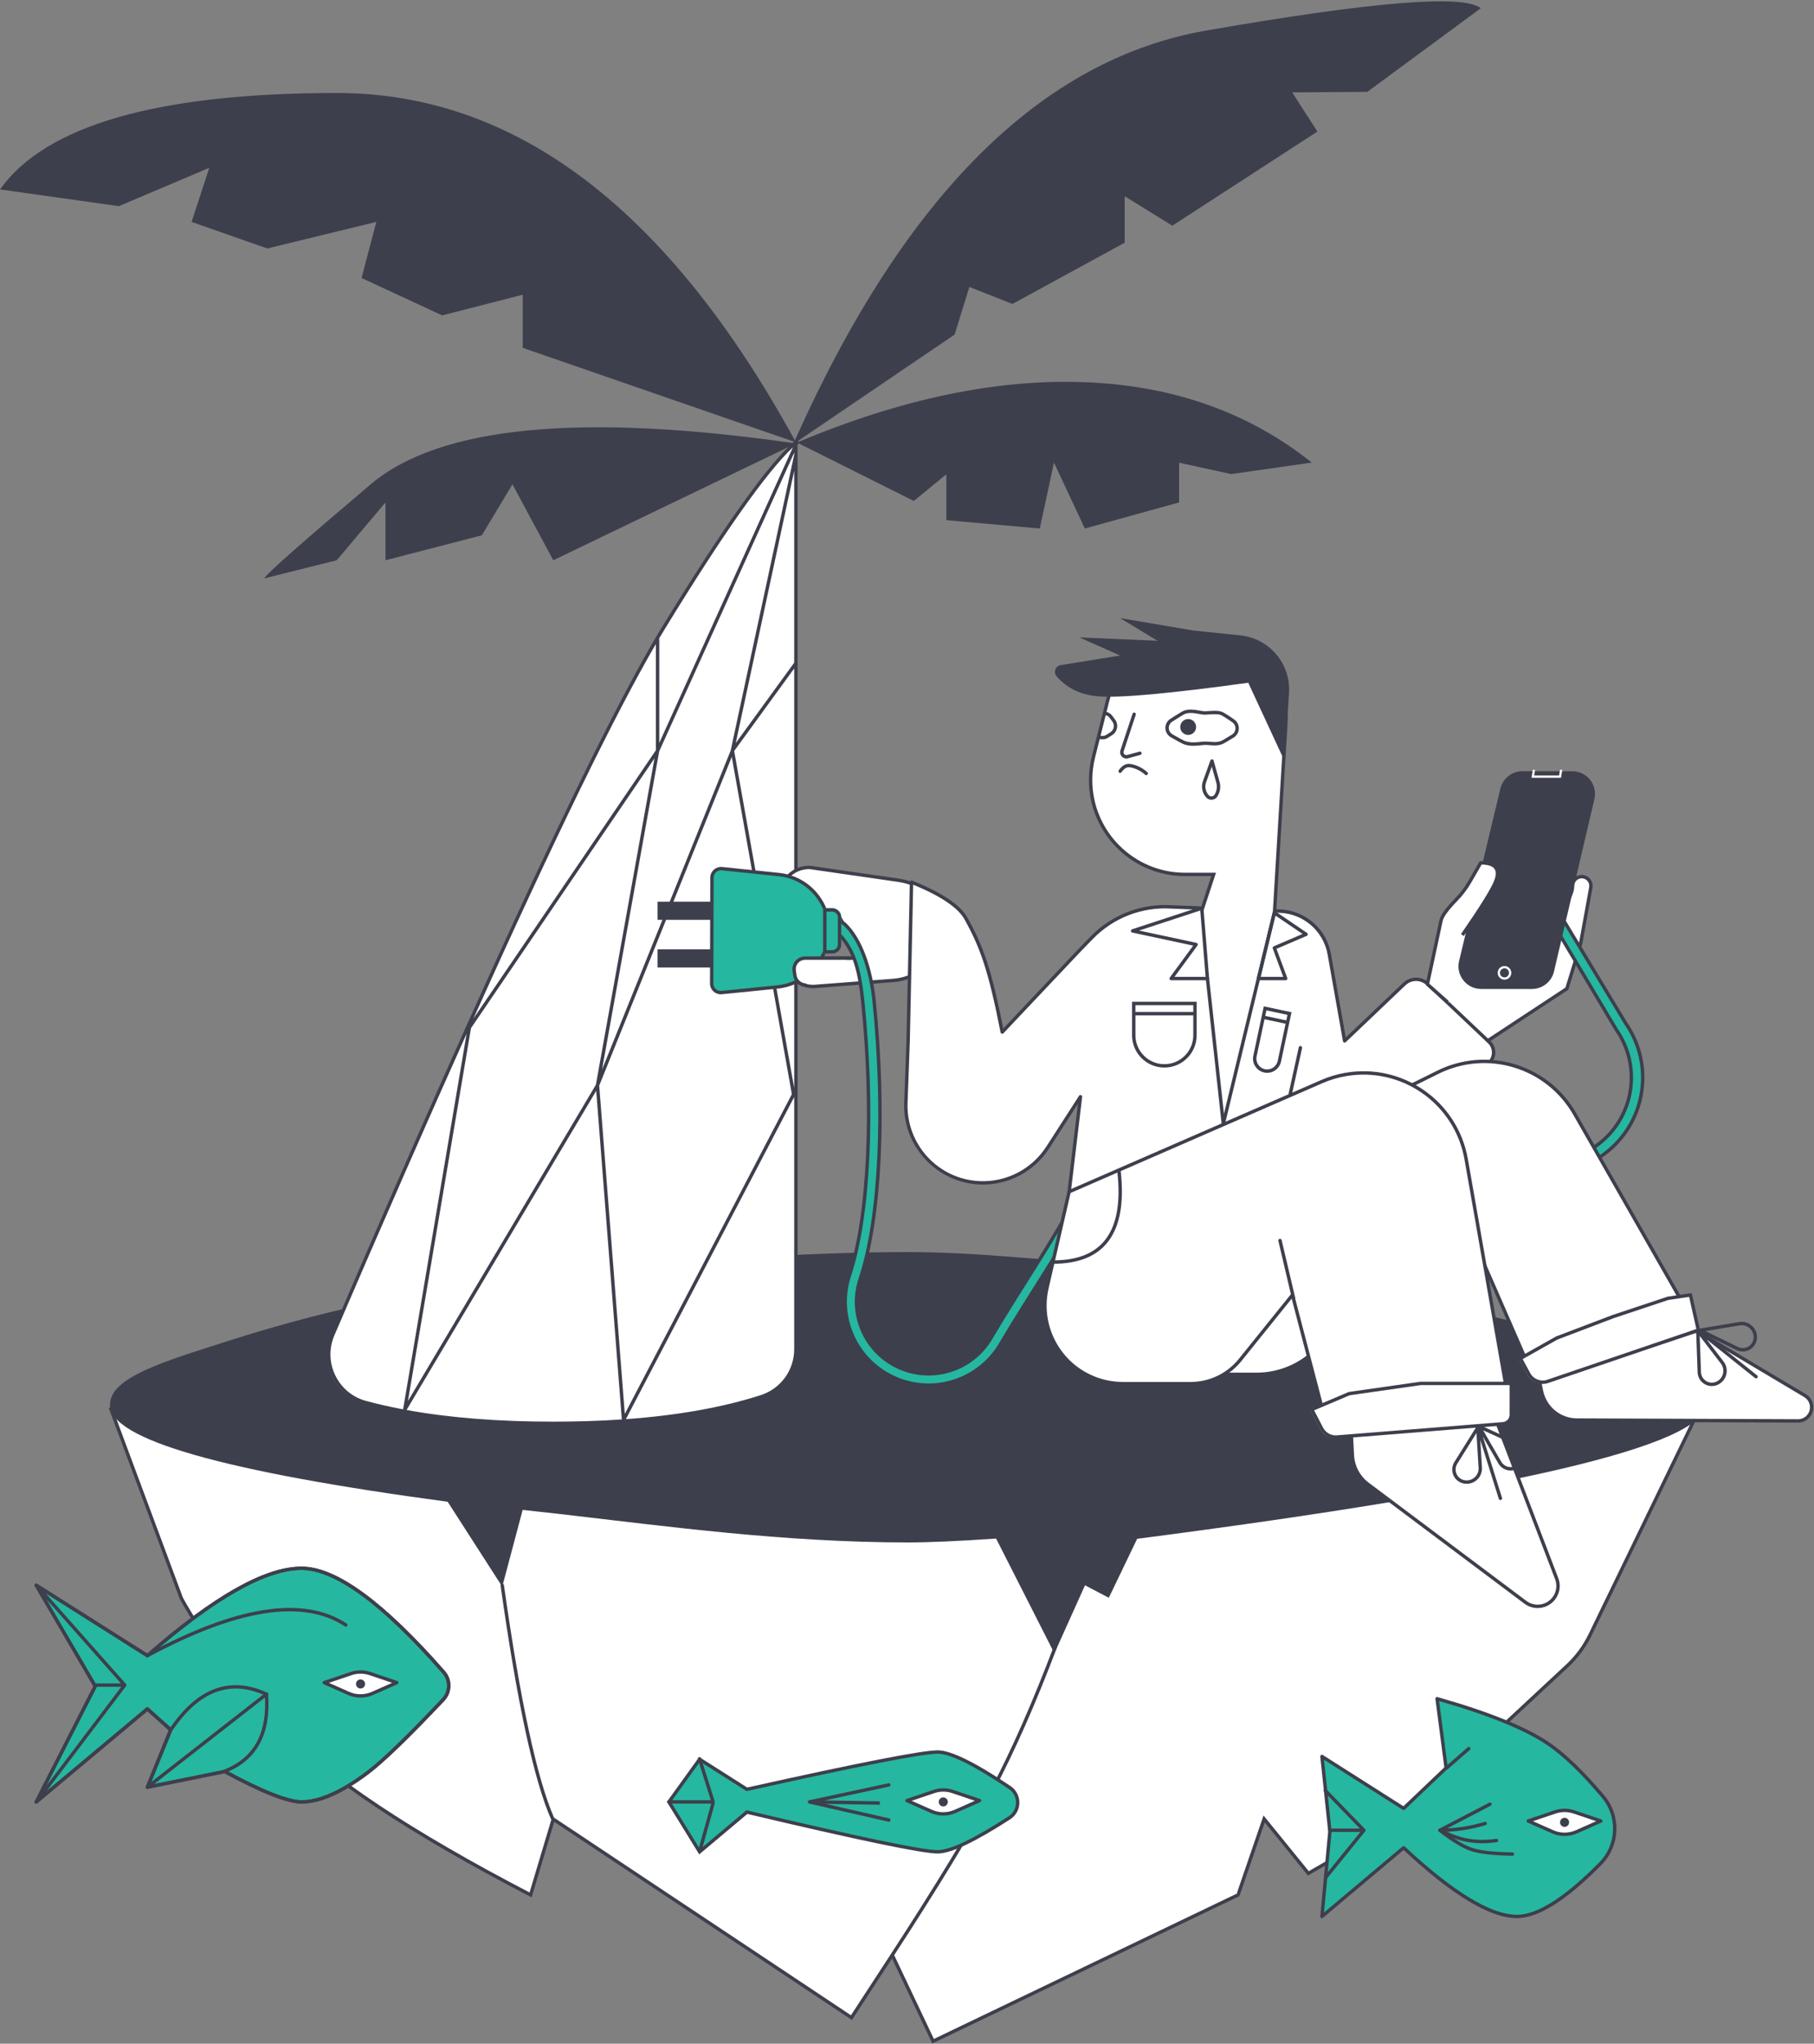 <?xml version="1.0" encoding="UTF-8"?>
<svg width="800px" height="901px" viewBox="0 0 800 901" version="1.1" 
    xmlns="http://www.w3.org/2000/svg" 
    xmlns:xlink="http://www.w3.org/1999/xlink">
    <rect x="0" y="0" width="800" height="901" fill="#808080" stroke="none"/>
    <!-- Generator: Sketch 59.1 (86144) - https://sketch.com -->
    <title>Island</title>
    <desc>Created with Sketch.</desc>
    <g id="Illustrations" stroke="none" stroke-width="1" fill="none" fill-rule="evenodd">
        <g id="Desktop" transform="translate(-133, -61)">
            <g id="Island" transform="translate(133, 61)">
                <path d="M701.256,721.142 L752,616.396 L752,616.396 L49,621.792 L80,705.092 C89.607,722.515 104.441,741.783 124.5,762.896 C144.559,784.01 181.059,808.308 234,835.792 L244,802.396 L375.5,889.896 L393.5,862.292 L411.5,900.292 L546,835.792 L557.5,802.292 L577,826.292 L618.5,802.396 L691.192,734.765 C695.361,730.886 698.774,726.267 701.256,721.142 Z" id="Path" fill="#FFFFFF"></path>
                <path d="M753.201,615.241 L701.931,721.073 C699.408,726.281 695.94,730.976 691.703,734.918 L691.703,734.918 L619.011,802.549 L618.874,802.65 L576.821,826.865 L557.77,803.418 L546.607,835.937 L411.145,900.898 L393.396,863.429 L375.715,890.544 L244.428,803.186 L234.459,836.479 L233.654,836.062 C180.646,808.543 144.086,784.204 123.956,763.017 C103.856,741.86 88.985,722.543 79.343,705.058 L79.343,705.058 L79.297,704.957 L47.924,620.654 L753.201,615.241 Z M750.799,616.759 L50.076,622.138 L80.684,704.382 C90.257,721.73 105.044,740.933 125.044,761.983 C144.932,782.916 181.103,807.036 233.542,834.313 L233.542,834.313 L243.131,802.29 C235.491,785.063 228.041,750.652 220.757,699.001 C220.7,698.591 220.985,698.211 221.395,698.154 C221.805,698.096 222.185,698.381 222.243,698.791 C229.459,749.96 236.836,784.158 244.348,801.331 L375.285,888.456 L392.871,861.487 C412.925,830.678 427.581,806.528 436.837,789.045 C446.09,771.569 455.411,750.43 464.799,725.631 L464.799,725.631 L466.201,726.162 C456.793,751.016 447.447,772.211 438.163,789.747 C428.882,807.277 414.205,831.461 394.129,862.305 L394.357,861.953 L411.855,898.894 L545.393,834.856 L557.23,800.374 L577.179,824.928 L618.052,801.393 L690.681,733.82 C694.782,730.004 698.139,725.46 700.581,720.419 L700.581,720.419 L750.799,616.759 Z M545.676,834.72 L545.393,834.856 L545.291,835.153 L545.676,834.72 Z" id="Combined-Shape" fill="#3D3F4C" fill-rule="nonzero"></path>
                <path d="M400.5,680 C409.702,680 422.632,679.431 439.292,678.294 L465,728.896 L478.5,698.896 L489,704.396 L501.5,678.396 C668.5,656.769 752,637.04 752,619.209 C752,602.979 720.824,594.896 670.5,583.339 C633.937,574.942 587.651,561.531 534,557.286 C519.722,556.156 504.028,558.085 489,557.286 C460.477,555.771 431.654,552 400.5,552 C359.62,552 321.494,554.833 285,557.286 C205.046,562.661 143.467,577.464 101.5,590.891 C71.659,600.438 48.5,607.219 48.5,619.396 C48.5,634.508 98.142,648.732 197.427,662.067 L221.5,699.5 L230.5,665.652 C237.819,666.448 243.353,667.062 247.099,667.492 C293.441,672.82 345.572,680 400.5,680 Z" id="Oval" fill="#3D3F4C"></path>
                <path d="M146.277,588.798 C217.22,424.022 265.794,320.221 292,277.396 C319.333,232.73 338.833,205.396 350.5,195.396 L350.5,595.23 C350.5,604.788 344.328,613.253 335.228,616.176 C310.903,623.989 280.327,627.896 243.5,627.896 C210.944,627.896 183.36,624.843 160.748,618.736 L160.748,618.736 C149.018,615.569 142.077,603.492 145.245,591.761 C145.518,590.75 145.863,589.76 146.277,588.798 Z" id="Path-364" fill="#FFFFFF"></path>
                <path d="M351.75,193.369 L351.75,194.294 L351.809,194.317 C352.155,194.473 352.325,194.859 352.219,195.213 L352.183,195.309 L351.75,196.266 L351.75,594.834 C351.75,604.718 345.368,613.471 335.958,616.494 C311.55,624.334 280.899,628.25 244,628.25 C211.382,628.25 183.734,625.19 161.053,619.064 C148.923,615.788 141.745,603.3 145.021,591.17 C145.303,590.124 145.66,589.1 146.089,588.105 C217.046,423.293 265.628,319.475 291.86,276.609 C319.237,231.871 338.763,204.501 350.512,194.431 L351.75,193.369 Z M262.936,480.916 L179.303,621.615 C198.072,625.038 219.638,626.75 244,626.75 C254.597,626.75 264.674,626.426 274.231,625.778 L262.936,480.916 Z M350.25,483.641 L276.029,625.652 C298.862,623.996 318.685,620.466 335.499,615.065 C344.289,612.242 350.25,604.066 350.25,594.834 L350.25,483.641 Z M322.72,333.698 L264.262,478.615 L275.545,623.339 L349.217,482.38 L322.72,333.698 Z M147.466,588.698 C147.066,589.627 146.733,590.584 146.469,591.561 C143.409,602.891 150.114,614.556 161.444,617.616 C166.622,619.015 172.063,620.253 177.767,621.33 L205.775,455.749 C188.392,494.469 168.955,538.786 147.466,588.698 Z M288.639,334.332 L207.712,453.287 L179.91,617.66 L262.787,478.231 L288.639,334.332 Z M350.25,294.703 L323.779,331.1 L350.25,479.63 L350.25,294.703 Z M350.25,199.583 L290.722,331.222 L265.523,471.479 L322.25,330.852 C322.253,330.815 322.258,330.777 322.267,330.739 L322.267,330.739 L350.25,200.421 L350.25,199.583 Z M208.802,449.017 L289.25,330.768 L289.251,283.912 C271.366,314.607 244.548,369.645 208.802,449.017 Z M350.25,207.563 L324.477,327.59 L350.25,292.151 L350.25,207.563 Z M293.14,277.391 C292.322,278.728 291.482,280.123 290.621,281.579 C290.703,281.7 290.75,281.844 290.75,282 L290.75,282 L290.75,327.521 L349.685,197.195 C337.93,208.282 319.061,235.033 293.14,277.391 Z" id="Combined-Shape" fill="#3D3F4C" fill-rule="nonzero"></path>
                <path d="M653.042,3.631 L603,40.5 L569.875,40.732 L581,58 L517,99.5 L496,86.5 L496,107 L446.5,134 L427.5,126.5 L421,147.5 L350.425,195.418 L351,195.5 L244,247 L226,213.5 L212.5,236 L170,247 L170,221.5 L148.5,247 L116.5,255 C117.5,253 133.167,239.167 163.5,213.5 C193.833,187.833 256.333,181.833 351,195.5 L350.019,195.36 L350.289,194.754 L230.533,153.355 L230.533,129.93 L195,139.039 L159.467,122.555 L165.967,97.828 L117.867,109.541 L84.5,97.828 L92.3,73.969 L52.433,90.887 L0,83.513 C20.222,55.171 69.767,41 148.633,41 C227.5,41 294.956,92.333 351,195 L350.547,194.176 L351.257,192.588 C399.275,85.795 459.505,26.088 531.949,13.468 C605.124,0.72 645.488,-2.558 653.042,3.631 Z M478.5,168.5 C517.467,170.016 550.8,181.826 578.5,203.931 L543,209 L520,204 L520,221.5 L478.429,233 L464.816,203.931 L458.562,233 L417.356,229.32 L417.356,209.082 L403.007,220.857 L351.5,195.099 C397.2,175.851 439.533,166.984 478.5,168.5 Z" id="Combined-Shape" fill="#3D3F4C"></path>
                <path d="M628.548,430.48 L648.024,460.291 L689.639,437.832 L696.869,420.03 C697.167,419.297 697.421,418.547 697.63,417.784 L704.047,394.335 C704.64,392.167 703.363,389.929 701.196,389.335 C699.028,388.742 696.789,390.019 696.196,392.187 C696.104,392.524 696.055,392.872 696.052,393.222 C696.052,393.222 696.052,393.222 696.052,393.222 C696.024,396.123 690.82,404.132 680.44,417.248 L693.561,393.004 L686.634,375.553 L648.92,404.155 L628.548,430.48 Z" id="Path-378" fill="#FFFFFF" transform="translate(666.621, 417.922) rotate(-5) translate(-666.621, -417.922) "></path>
                <path d="M694.101,393.198 L686.679,374.505 L648.179,403.703 L648.039,403.842 L627.341,430.589 L647.486,461.424 L689.946,438.51 L697.277,420.458 C697.586,419.698 697.849,418.919 698.066,418.128 L704.483,394.679 C705.186,392.111 703.674,389.46 701.106,388.758 C698.539,388.055 695.888,389.567 695.186,392.134 C695.076,392.534 695.019,392.946 695.015,393.36 C694.995,395.463 691.707,400.948 685.226,409.596 L694.101,393.198 Z M649.165,404.839 L686.013,376.893 L692.448,393.101 L679.493,417.036 L680.741,417.859 C691.277,404.546 696.484,396.532 696.515,393.375 C696.517,393.089 696.557,392.805 696.632,392.53 C697.116,390.762 698.942,389.721 700.71,390.205 C702.479,390.689 703.52,392.514 703.036,394.283 L696.619,417.732 C696.418,418.466 696.174,419.188 695.887,419.894 L688.759,437.446 L647.987,459.449 L629.181,430.662 L649.165,404.839 Z" id="Path-378" fill="#3D3F4C" fill-rule="nonzero" transform="translate(665.998, 417.965) rotate(-5) translate(-665.998, -417.965) "></path>
                <path d="M344.71,400.173 L346,403.592 L346,403.592 L369,402.541 L381,422.541 L346,422.532 C346,429.445 351.604,435.05 358.518,435.05 C358.835,435.05 359.153,435.038 359.47,435.014 L394.014,432.379 C400.986,431.847 407.375,428.29 411.5,422.645 L411.5,422.645 L411.5,422.645 L408,392.541 L407.214,392.082 C403.77,390.074 399.972,388.748 396.026,388.178 L357,382.541 L357,382.541 C349.804,382.486 343.925,388.276 343.87,395.472 C343.858,397.077 344.143,398.671 344.71,400.173 Z" id="Path-375" fill="#FFFFFF"></path>
                <path d="M379.675,421.646 L345.25,421.637 L345.25,422.387 C345.25,429.715 351.19,435.655 358.518,435.655 C358.854,435.655 359.191,435.642 359.527,435.617 L394.071,432.982 C401.261,432.434 407.851,428.765 412.106,422.942 L412.279,422.705 L408.702,391.937 L407.592,391.29 C404.065,389.232 400.174,387.875 396.133,387.291 L357.107,381.654 L357.006,381.646 C349.395,381.588 343.178,387.711 343.12,395.321 C343.108,397.019 343.408,398.704 344.008,400.293 L345.491,404.221 L368.587,403.166 L379.675,421.646 Z M395.919,388.776 C399.769,389.332 403.476,390.625 406.836,392.586 L407.298,392.855 L410.721,422.292 C406.721,427.624 400.613,430.979 393.957,431.486 L359.413,434.121 C359.115,434.144 358.816,434.155 358.518,434.155 C352.271,434.155 347.16,429.287 346.774,423.138 L382.325,423.147 L369.413,401.627 L346.509,402.673 L345.411,399.763 C344.877,398.348 344.609,396.846 344.62,395.333 C344.672,388.567 350.185,383.122 356.944,383.146 L395.919,388.776 Z" id="Path-375" fill="#3D3F4C" fill-rule="nonzero"></path>
                <path d="M657.985,620.675 L686.74,695.864 C687.844,698.751 687.389,702.003 685.535,704.477 C682.554,708.454 676.913,709.262 672.936,706.281 L672.936,706.281 L603.412,654.174 C599.378,651.151 596.894,646.494 596.63,641.461 L596.63,641.461 L596,629.431 L657.985,620.675 Z M717.718,568.396 L796.259,615.169 C798.083,616.255 799.198,618.225 799.189,620.347 C799.177,623.661 796.48,626.337 793.166,626.324 L793.166,626.324 L695.646,625.946 C688.105,625.917 681.607,620.625 680.052,613.246 L680.052,613.246 L677.949,603.265 L717.718,568.396 Z" id="Combined-Shape" fill="#FFFFFF"></path>
                <path d="M676.906,603.094 L717.415,567.577 L796.425,614.628 C798.477,615.85 799.731,618.066 799.722,620.454 C799.707,624.182 796.673,627.192 792.945,627.178 L695.425,626.8 C687.53,626.769 680.728,621.23 679.1,613.504 L676.906,603.094 Z M680.568,613.195 C682.05,620.229 688.243,625.272 695.431,625.3 L792.951,625.678 C795.851,625.689 798.21,623.348 798.222,620.448 C798.229,618.591 797.254,616.868 795.658,615.917 L717.585,569.423 L678.555,603.644 L680.568,613.195 Z M594.997,628.889 L658.254,619.953 L687.222,695.7 C688.418,698.828 687.926,702.351 685.917,705.03 C682.688,709.339 676.577,710.214 672.268,706.985 L602.744,654.878 C598.532,651.722 595.939,646.859 595.663,641.604 L594.997,628.889 Z M597.161,641.525 C597.414,646.337 599.788,650.788 603.643,653.678 L673.168,705.784 C676.814,708.517 681.984,707.777 684.717,704.131 C686.416,701.863 686.833,698.882 685.821,696.236 L657.28,621.605 L596.567,630.182 L597.161,641.525 Z" id="Combined-Shape" fill="#3D3F4C" fill-rule="nonzero"></path>
                <path d="M683,516.896 C706.156,516.896 724.928,498.125 724.928,474.968 C724.928,466.401 722.303,458.04 717.408,451.009 L690.5,406.396 L687.948,411.325 L713.305,453.866 C717.616,460.058 719.928,467.423 719.928,474.968 C719.928,495.363 703.395,511.896 683,511.896 L683,516.896 Z" id="Path-383" fill="#26B7A0" fill-rule="nonzero"></path>
                <path d="M682.529,517.75 C706.099,517.75 725.207,498.642 725.207,475.072 C725.207,466.352 722.535,457.841 717.552,450.684 L690.671,406.113 L689.979,404.965 L686.62,411.454 L712.189,454.354 C716.442,460.465 718.707,467.68 718.707,475.072 C718.707,495.053 702.509,511.25 682.529,511.25 L681.779,511.25 L681.779,517.75 L682.529,517.75 Z M683.279,512.743 C703.742,512.343 720.207,495.63 720.207,475.072 C720.207,467.373 717.848,459.859 713.449,453.542 L688.335,411.403 L690.079,408.035 L716.294,451.5 C721.129,458.446 723.707,466.658 723.707,475.072 C723.707,497.564 705.675,515.843 683.279,516.243 L683.279,512.743 Z" id="Path-383" fill="#3D3F4C" fill-rule="nonzero"></path>
                <path d="M363,410.961 C366.851,410.216 369.517,410.716 371,412.461 C378.286,421.035 379.686,433.244 380.513,441.343 C385.102,486.267 383.726,534.505 374.628,561.798 C368.202,581.077 378.621,601.916 397.9,608.342 C414.366,613.83 432.427,607.067 441.238,592.114 C457.251,564.938 474.975,540.808 487,512.961 L482.41,510.979 C470.468,538.632 452.839,562.577 436.93,589.576 C429.317,602.497 413.709,608.341 399.481,603.599 C382.822,598.045 373.819,580.039 379.372,563.379 C388.75,535.245 390.142,486.41 385.487,440.835 C384.483,431.001 381,414.961 372.5,406.961 C371.166,405.706 368,405.206 363,405.461 L363,410.961 Z" id="Path-382" fill="#26B7A0" fill-rule="nonzero"></path>
                <path d="M363.142,412.133 C366.755,411.434 369.156,411.884 370.428,413.382 C376.244,420.225 378.379,428.264 379.767,441.854 C384.592,489.094 382.572,536.03 373.917,561.996 C367.359,581.668 377.991,602.931 397.663,609.489 C414.464,615.089 432.894,608.188 441.884,592.93 C445.154,587.381 448.562,581.831 453.148,574.528 C452.84,575.018 461.496,561.287 463.876,557.461 C474.856,539.809 481.876,527.155 487.689,513.694 L487.986,513.005 L482.018,510.428 L481.721,511.117 C475.996,524.375 469.068,536.856 458.215,554.287 C455.855,558.076 447.274,571.674 447.567,571.207 C442.972,578.518 439.56,584.071 436.284,589.63 C428.85,602.247 413.611,607.953 399.719,603.322 C383.452,597.9 374.661,580.318 380.083,564.052 C389.072,537.087 391.16,489.423 386.233,441.194 C384.806,427.223 380.367,413.771 373.014,406.85 C371.48,405.407 368.158,404.882 362.962,405.147 L362.25,405.184 L362.25,412.305 L363.142,412.133 Z M363.75,406.614 C368.14,406.449 370.909,406.929 371.986,407.942 C379.007,414.551 383.348,427.705 384.741,441.346 C389.648,489.383 387.568,536.854 378.66,563.577 C372.976,580.63 382.192,599.061 399.244,604.745 C413.808,609.6 429.783,603.618 437.577,590.392 C440.844,584.847 444.249,579.305 448.837,572.005 C448.541,572.476 457.126,558.873 459.488,555.08 C470.19,537.892 477.097,525.485 482.8,512.399 L486.013,513.787 C480.293,526.912 473.359,539.376 462.603,556.668 C460.225,560.49 451.572,574.217 451.878,573.73 C447.285,581.044 443.87,586.605 440.592,592.169 C431.961,606.817 414.267,613.442 398.137,608.066 C379.251,601.77 369.044,581.357 375.34,562.471 C384.076,536.263 386.104,489.135 381.259,441.702 C379.841,427.82 377.648,419.561 371.572,412.411 C370.005,410.567 367.375,409.959 363.75,410.506 L363.75,406.614 Z" id="Path-382" fill="#3D3F4C" fill-rule="nonzero"></path>
                <path d="M313.546,387.27 L314.234,433.929 C314.266,436.138 316.083,437.902 318.292,437.87 C318.429,437.868 318.565,437.859 318.701,437.843 L343.135,434.965 C355.878,433.464 365.48,422.663 365.48,409.833 C365.48,397.105 355.744,386.493 343.064,385.398 L317.889,383.226 C315.688,383.036 313.75,384.667 313.56,386.867 C313.549,387.001 313.544,387.136 313.546,387.27 Z" id="Path-376" fill="#26B7A0" transform="translate(339.48, 410.604) rotate(1) translate(-339.48, -410.604) "></path>
                <path d="M313.515,434.044 C313.554,436.667 315.711,438.762 318.334,438.724 C318.497,438.721 318.659,438.71 318.82,438.691 L343.254,435.813 C356.374,434.268 366.262,423.148 366.262,409.936 C366.262,396.82 356.228,385.883 343.159,384.755 L317.985,382.583 C315.371,382.357 313.07,384.293 312.844,386.907 C312.83,387.066 312.825,387.226 312.827,387.385 L313.515,434.044 Z M314.338,387.036 C314.493,385.247 316.068,383.923 317.856,384.077 L343.03,386.249 C355.323,387.31 364.762,397.598 364.762,409.936 C364.762,422.387 355.443,432.867 343.078,434.324 L318.645,437.202 C318.534,437.215 318.423,437.222 318.312,437.224 C316.518,437.25 315.041,435.817 315.015,434.022 L314.327,387.363 C314.325,387.254 314.329,387.145 314.338,387.036 Z" id="Path-376" fill="#3D3F4C" fill-rule="nonzero" transform="translate(339.544, 410.644) rotate(1) translate(-339.544, -410.644) "></path>
                <path d="M313.25,419.274 L290.75,419.274 L290.75,425.774 L313.25,425.774 L313.25,419.274 Z M313.25,398.274 L290.75,398.274 L290.75,404.774 L313.25,404.774 L313.25,398.274 Z" id="Combined-Shape" stroke="#3D3F4C" stroke-width="1.5" fill="#3D3F4C"></path>
                <path d="M563.99,402.177 L516.165,400.322 L516.165,400.322 C503.058,399.483 490.239,404.412 481.071,413.815 L476.016,419 L441.516,455.5 C434.985,422.248 429.985,413.478 425.516,405.396 C422.536,400.009 414.536,394.675 401.516,389.396 L400.016,459.5 L399.023,486.751 C398.339,505.516 412.998,521.282 431.763,521.966 C443.752,522.403 455.084,516.488 461.582,506.403 L476.016,484 L471.016,526 L528.548,519.979 C541.995,518.845 563.27,508.127 563.973,494.651 L624.016,508.896 L656.006,469.456 L656.815,468.458 C658.903,465.885 658.655,462.138 656.247,459.862 L656.247,459.862 L656.247,459.862 L629.27,434.363 L629.196,434.292 C626.292,431.548 621.748,431.556 618.854,434.312 L618.854,434.312 L618.854,434.312 L592.516,459.396 L585.747,421.152 C583.861,410.497 574.803,402.597 563.99,402.177 Z" id="Path" fill="#FFFFFF"></path>
                <path d="M426.656,404.533 C423.571,398.954 415.449,393.54 402.282,388.201 C401.795,388.004 401.261,388.355 401.25,388.88 L399.75,458.984 L398.758,486.224 C398.059,505.403 413.041,521.517 432.22,522.215 C444.474,522.662 456.056,516.617 462.697,506.309 L475.371,486.637 L470.755,525.411 C470.698,525.889 471.1,526.296 471.578,526.246 L529.111,520.225 C545.027,518.883 563.645,507.255 565.129,495.081 L624.327,509.126 C624.607,509.192 624.901,509.092 625.082,508.869 L657.882,468.43 C660.217,465.552 659.94,461.362 657.247,458.816 L630.195,433.247 C627.001,430.229 622.004,430.238 618.821,433.269 L593.495,457.389 L586.97,420.521 C585.022,409.518 575.669,401.361 564.504,400.928 L516.678,399.072 C503.372,398.22 490.339,403.231 481.018,412.792 L475.963,417.976 L442.454,453.428 C437.212,427.019 433.675,417.225 426.656,404.533 Z M623.918,507.924 L624.673,507.666 L624.214,507.558 L623.918,507.924 Z M564.63,493.421 C564.175,493.313 563.733,493.644 563.708,494.112 C563.105,505.668 544.635,517.411 528.97,518.732 L472.356,524.656 L477.245,483.589 C477.339,482.799 476.3,482.425 475.87,483.094 L461.436,505.497 C455.082,515.36 444,521.144 432.275,520.716 C413.923,520.048 399.588,504.629 400.257,486.278 L401.25,459.027 L402.726,390.004 C415.004,395.088 422.546,400.2 425.344,405.259 C432.41,418.037 435.895,427.806 441.264,455.145 C441.382,455.743 442.126,455.958 442.545,455.515 L477.045,419.015 L482.092,413.839 C491.108,404.592 503.713,399.745 516.601,400.57 L564.446,402.427 C574.906,402.833 583.668,410.475 585.493,420.782 L592.261,459.027 C592.366,459.616 593.084,459.852 593.517,459.439 L619.856,434.355 C622.46,431.874 626.551,431.867 629.165,434.337 L656.216,459.907 C658.339,461.913 658.558,465.217 656.717,467.485 L624.214,507.558 L564.63,493.421 Z" id="Path" fill="#3D3F4C" fill-rule="nonzero"></path>
                <path d="M528.5,605.792 L553.689,605.792 C563.493,605.792 572.897,601.901 579.834,594.974 L643,531.896 L643,531.896 L677,609.896 L748.5,586.396 L693.989,491.002 C681.918,469.877 655.483,461.806 633.67,472.585 L586.5,495.896 L586.5,495.896 L515.031,575.634 C508.364,583.072 508.99,594.507 516.428,601.174 C519.746,604.148 524.045,605.792 528.5,605.792 Z" id="Path-371-Copy" fill="#FFFFFF"></path>
                <path d="M677.085,610.926 L750.107,586.926 L695.14,490.734 C682.872,469.264 656.006,461.061 633.838,472.017 L586.538,495.392 L514.973,575.237 C508.029,582.984 508.681,594.893 516.427,601.836 C519.883,604.934 524.36,606.646 529,606.646 L554.189,606.646 C564.192,606.646 573.786,602.676 580.864,595.608 L643.252,533.308 L677.085,610.926 Z M634.502,473.362 C655.96,462.758 681.963,470.697 693.838,491.478 L747.893,586.074 L677.915,609.074 L643.748,530.692 L579.804,594.547 C573.007,601.334 563.795,605.146 554.189,605.146 L529,605.146 C524.729,605.146 520.609,603.57 517.429,600.719 C510.299,594.329 509.699,583.368 516.09,576.238 L587.462,496.608 L634.502,473.362 Z" id="Path-371-Copy" fill="#3D3F4C" fill-rule="nonzero"></path>
                <path d="M471.5,525.292 L461.714,567.751 C457.445,586.273 468.999,604.748 487.52,609.017 C490.055,609.601 492.649,609.896 495.25,609.896 L525.101,609.896 C533.573,609.896 541.591,606.06 546.906,599.461 L570,570.792 L570,570.792 L586.5,633.896 L666.5,624.292 L646.605,510.959 C642.212,485.936 618.367,469.213 593.344,473.605 C589.758,474.235 586.26,475.288 582.922,476.742 L471.5,525.292 L471.5,525.292 Z" id="Path-371" fill="#FFFFFF"></path>
                <path d="M593.215,472.97 C618.645,468.506 642.879,485.503 647.344,510.933 L647.344,510.933 L667.376,625.046 L585.94,634.823 L569.651,572.525 L547.49,600.036 C542.032,606.811 533.8,610.75 525.101,610.75 L525.101,610.75 L495.25,610.75 C492.592,610.75 489.942,610.449 487.352,609.852 C468.427,605.49 456.621,586.612 460.983,567.687 L460.983,567.687 L470.854,524.86 L582.623,476.158 C586.015,474.68 589.57,473.61 593.215,472.97 Z M645.866,511.192 C641.545,486.578 618.088,470.127 593.474,474.448 C589.947,475.067 586.505,476.103 583.222,477.533 L583.222,477.533 L472.146,525.933 L462.445,568.023 C458.269,586.141 469.571,604.214 487.689,608.39 C490.169,608.961 492.705,609.25 495.25,609.25 L495.25,609.25 L525.101,609.25 C533.346,609.25 541.149,605.516 546.322,599.095 L546.322,599.095 L569.3,570.569 L563.77,547.068 C563.683,546.698 563.886,546.328 564.231,546.196 L564.328,546.166 C564.731,546.071 565.135,546.321 565.23,546.724 L565.23,546.724 L571.23,572.224 C571.26,572.353 571.255,572.482 571.222,572.601 L587.06,633.177 L665.624,623.746 Z" id="Combined-Shape" fill="#3D3F4C" fill-rule="nonzero"></path>
                <path d="M661.691,347.67 L643.483,423.67 C642.196,429.041 645.507,434.438 650.878,435.725 C651.641,435.908 652.423,436 653.208,436 L675.602,436 C680.246,436 684.278,432.803 685.338,428.282 L703.15,352.282 C704.411,346.905 701.073,341.524 695.696,340.264 C694.948,340.089 694.182,340 693.414,340 L671.416,340 C666.791,340 662.769,343.172 661.691,347.67 Z" id="Path-379" fill="#3D3F4C"></path>
                <path d="M530.03,401.792 L535.254,385.896 L522.612,385.896 C499.63,385.896 481,367.266 481,344.284 C481,340.866 481.421,337.461 482.254,334.146 L488.414,309.625 C492.435,293.619 506.825,282.396 523.329,282.396 L532.254,282.396 C551.536,282.396 567.167,298.027 567.167,317.309 C567.167,317.985 567.147,318.66 567.108,319.334 L562.03,403.792" id="Path" fill="#FFFFFF"></path>
                <path d="M529.287,401.162 L530.713,401.63 L536.26,384.75 L522.582,384.75 C500.015,384.75 481.72,366.456 481.72,343.888 C481.72,340.532 482.134,337.188 482.952,333.933 L489.111,309.412 C493.049,293.739 507.139,282.75 523.299,282.75 L532.224,282.75 C551.092,282.75 566.387,298.045 566.387,316.913 C566.387,317.574 566.368,318.235 566.33,318.894 L561.251,403.351 L562.749,403.441 L567.827,318.983 C567.867,318.293 567.887,317.603 567.887,316.913 C567.887,297.217 551.92,281.25 532.224,281.25 L523.299,281.25 C506.451,281.25 491.761,292.706 487.657,309.046 L481.497,333.567 C480.649,336.942 480.22,340.409 480.22,343.888 C480.22,367.284 499.186,386.25 522.582,386.25 L534.188,386.25 L529.287,401.162 Z" id="Path" fill="#3D3F4C" fill-rule="nonzero"></path>
                <path d="M16,698.896 L42,743.396 C24.667,777.396 16,794.396 16,794.396 C16,794.396 32.333,780.73 65,753.396 L75.283,762.625 L65,787.896 L99.094,780.99 C115.641,789.927 126.943,794.396 133,794.396 C140.995,794.396 150.705,790.092 162.131,781.485 C168.872,776.407 179.976,765.685 195.443,749.318 L195.443,749.318 C198.632,745.943 198.731,740.697 195.67,737.205 C168.907,706.666 148.017,691.396 133,691.396 C117,691.396 94.333,704.23 65,729.896 L16,698.896 Z" id="Path-393" stroke="#3D3F4C" stroke-width="1.5" fill="#26B7A0" stroke-linejoin="round"></path>
                <path d="M41.146,743.421 L15.332,794.056 C14.961,794.783 15.855,795.495 16.481,794.971 L64.983,754.389 L74.39,762.831 L64.305,787.614 C64.08,788.168 64.562,788.75 65.149,788.631 L98.977,781.779 C115.504,790.69 126.804,795.146 133,795.146 C141.188,795.146 151.038,790.78 162.583,782.084 C169.367,776.973 180.493,766.229 195.988,749.833 C199.443,746.177 199.55,740.493 196.234,736.71 C169.335,706.016 148.308,690.646 133,690.646 C116.842,690.646 94.185,703.43 64.928,728.963 L16.401,698.262 C15.737,697.842 14.956,698.596 15.352,699.275 L41.146,743.421 Z M64.599,730.53 C64.88,730.708 65.244,730.679 65.494,730.461 C94.7,704.906 117.236,692.146 133,692.146 C147.726,692.146 168.48,707.316 195.106,737.699 C197.912,740.9 197.821,745.709 194.898,748.803 C179.458,765.14 168.377,775.841 161.68,780.886 C150.372,789.404 140.801,793.646 133,793.646 C127.112,793.646 115.886,789.208 99.45,780.33 C99.296,780.246 99.117,780.22 98.945,780.255 L66.222,786.883 L75.978,762.908 C76.097,762.615 76.02,762.278 75.784,762.067 L65.501,752.838 C65.223,752.589 64.805,752.582 64.519,752.821 L18.337,791.462 L42.668,743.737 C42.784,743.509 42.776,743.238 42.648,743.018 L18.201,701.176 L64.599,730.53 Z" id="Path-393" fill="#3D3F4C" fill-rule="nonzero"></path>
                <path d="M308.545,775.6 L295,794.396 C304.03,809.063 308.545,816.396 308.545,816.396 C308.545,816.396 315.496,810.558 329.398,798.882 C378.716,810.558 406.757,816.396 413.519,816.396 C419.155,816.396 429.702,811.398 445.158,801.402 L445.158,801.402 C448.868,799.003 449.931,794.05 447.531,790.34 C446.945,789.433 446.18,788.654 445.284,788.05 C429.796,777.614 419.208,772.396 413.519,772.396 C406.709,772.396 378.669,777.878 329.398,788.843 L308.545,775.6 Z" id="Path-393-Copy" fill="#26B7A0"></path>
                <path d="M413.519,817.146 C419.355,817.146 429.984,812.109 445.566,802.032 C449.623,799.407 450.786,793.991 448.161,789.933 C447.519,788.94 446.683,788.088 445.703,787.428 C430.087,776.906 419.414,771.646 413.519,771.646 C406.639,771.646 378.72,777.102 329.538,788.043 L308.35,774.588 L294.099,794.364 L308.362,817.529 L329.592,799.698 C378.788,811.342 406.683,817.146 413.519,817.146 Z M329.258,789.642 L329.561,789.575 C378.733,778.632 406.794,773.146 413.519,773.146 C419.001,773.146 429.506,778.323 444.865,788.672 C445.677,789.219 446.37,789.925 446.902,790.747 C449.076,794.109 448.113,798.598 444.751,800.772 C429.42,810.687 418.956,815.646 413.519,815.646 C406.847,815.646 378.784,809.803 329.571,798.152 L329.204,798.065 L308.728,815.263 L295.901,794.429 L308.74,776.612 L329.258,789.642 Z" id="Path-393-Copy" fill="#3D3F4C" fill-rule="nonzero"></path>
                <path d="M583,774.845 L586.5,807.896 C584.167,832.896 583,845.396 583,845.396 C583,845.396 595.007,835.3 619.022,815.107 C640.667,835.3 657.33,845.396 669.011,845.396 C678.189,845.396 690.443,837.643 705.773,822.135 L705.773,822.135 C713.779,814.037 714.281,801.167 706.931,792.468 C697.986,781.884 690.009,774.193 683,769.396 C672.979,762.538 656.572,755.871 633.779,749.396 L637.753,779.922 L619.022,797.746 L583,774.845 Z" id="Path-393-Copy-2" fill="#26B7A0"></path>
                <path d="M583,774.345 L586.5,807.396 C584.167,832.396 583,844.896 583,844.896 C583,844.896 595.007,834.8 619.022,814.607 C640.667,834.8 657.33,844.896 669.011,844.896 C678.189,844.896 690.443,837.143 705.773,821.635 L705.773,821.635 C713.779,813.537 714.281,800.667 706.931,791.968 C697.986,781.384 690.009,773.693 683,768.896 C672.979,762.038 656.572,755.371 633.779,748.896 L637.753,779.422 L619.022,797.246 L583,774.345 Z" id="Path-393-Copy-2" stroke="#3D3F4C" stroke-width="1.5" fill="#26B7A0" stroke-linejoin="round"></path>
                <path d="M363,400.396 L367,400.396 C369.209,400.396 371,402.187 371,404.396 L371,416.396 C371,418.605 369.209,420.396 367,420.396 L363,420.396 L363,420.396 L363,400.396 Z" id="Rectangle" fill="#26B7A0"></path>
                <path d="M363,400.396 L367,400.396 C369.209,400.396 371,402.187 371,404.396 L371,416.396 C371,418.605 369.209,420.396 367,420.396 L363,420.396 L363,400.396 Z M364.5,401.896 L364.5,418.896 L367,418.896 C368.381,418.896 369.5,417.777 369.5,416.396 L369.5,404.396 C369.5,403.016 368.381,401.896 367,401.896 L364.5,401.896 Z" id="Rectangle" fill="#3D3F4C" fill-rule="nonzero"></path>
                <path d="M663.5,425.896 C664.172,425.896 664.812,426.118 665.333,426.521 C666.063,427.085 666.5,427.955 666.5,428.896 C666.5,430.553 665.157,431.896 663.5,431.896 C661.843,431.896 660.5,430.553 660.5,428.896 C660.5,427.239 661.843,425.896 663.5,425.896 Z M663.5,426.896 C662.395,426.896 661.5,427.792 661.5,428.896 C661.5,430.001 662.395,430.896 663.5,430.896 C664.605,430.896 665.5,430.001 665.5,428.896 C665.5,428.268 665.209,427.689 664.722,427.312 C664.374,427.044 663.949,426.896 663.5,426.896 Z M688.007,339.314 L688.993,339.478 L688.424,342.896 L675.41,342.896 L676.007,339.314 L676.993,339.478 L676.59,341.896 L687.576,341.896 L688.007,339.314 Z" id="Combined-Shape" fill="#FFFFFF" fill-rule="nonzero"></path>
                <path d="M706,802.805 L694.163,798.804 C691.463,797.891 688.537,797.891 685.837,798.804 L674,802.805 L674,802.805 L684.732,807.562 C688.087,809.048 691.913,809.048 695.268,807.562 L706,802.805 L706,802.805 Z" id="Path-394" fill="#FFFFFF"></path>
                <path d="M685.597,798.093 C688.453,797.128 691.547,797.128 694.403,798.093 L694.403,798.093 L706.24,802.094 C706.888,802.313 706.929,803.214 706.304,803.491 L706.304,803.491 L695.571,808.247 C692.024,809.82 687.976,809.82 684.429,808.247 L684.429,808.247 L673.696,803.491 C673.071,803.214 673.112,802.313 673.76,802.094 L673.76,802.094 Z M693.923,799.514 C691.378,798.654 688.622,798.654 686.077,799.514 L686.077,799.514 L676.063,802.899 L685.036,806.876 C688.197,808.277 691.803,808.277 694.964,806.876 L694.964,806.876 L703.937,802.899 Z M690,801.396 C691.105,801.396 692,802.292 692,803.396 C692,804.501 691.105,805.396 690,805.396 C688.895,805.396 688,804.501 688,803.396 C688,802.292 688.895,801.396 690,801.396 Z" id="Combined-Shape" fill="#3D3F4C" fill-rule="nonzero"></path>
                <path d="M432,793.805 L420.163,789.804 C417.463,788.891 414.537,788.891 411.837,789.804 L400,793.805 L400,793.805 L410.732,798.562 C414.087,800.048 417.913,800.048 421.268,798.562 L432,793.805 L432,793.805 Z" id="Path-394-Copy" fill="#FFFFFF"></path>
                <path d="M411.597,789.093 C414.453,788.128 417.547,788.128 420.403,789.093 L420.403,789.093 L432.24,793.094 C432.888,793.313 432.929,794.214 432.304,794.491 L432.304,794.491 L421.571,799.247 C418.024,800.82 413.976,800.82 410.429,799.247 L410.429,799.247 L399.696,794.491 C399.071,794.214 399.112,793.313 399.76,793.094 L399.76,793.094 Z M419.923,790.514 C417.378,789.654 414.622,789.654 412.077,790.514 L412.077,790.514 L402.063,793.899 L411.036,797.876 C414.197,799.277 417.803,799.277 420.964,797.876 L420.964,797.876 L429.937,793.899 Z M416,792.396 C417.105,792.396 418,793.292 418,794.396 C418,795.501 417.105,796.396 416,796.396 C414.895,796.396 414,795.501 414,794.396 C414,793.292 414.895,792.396 416,792.396 Z" id="Combined-Shape" fill="#3D3F4C" fill-rule="nonzero"></path>
                <path d="M175,741.805 L163.163,737.804 C160.463,736.891 157.537,736.891 154.837,737.804 L143,741.805 L143,741.805 L153.732,746.562 C157.087,748.048 160.913,748.048 164.268,746.562 L175,741.805 L175,741.805 Z" id="Path-394-Copy-2" fill="#FFFFFF"></path>
                <path d="M175.24,741.094 L163.403,737.093 C160.547,736.128 157.453,736.128 154.597,737.093 L142.76,741.094 C142.112,741.313 142.071,742.214 142.696,742.491 L153.429,747.247 C156.976,748.82 161.024,748.82 164.571,747.247 L175.304,742.491 C175.929,742.214 175.888,741.313 175.24,741.094 Z M163.964,745.876 C160.803,747.277 157.197,747.277 154.036,745.876 L145.063,741.899 L155.077,738.514 C157.622,737.654 160.378,737.654 162.923,738.514 L172.937,741.899 L163.964,745.876 Z" id="Path-394-Copy-2" fill="#3D3F4C" fill-rule="nonzero"></path>
                <path d="M533.794,335.246 C534.042,334.559 535.025,334.595 535.222,335.298 L535.222,335.298 L537.843,344.659 C538.46,346.862 538.111,349.223 536.883,351.153 C536.705,351.431 536.485,351.68 536.229,351.889 C534.9,352.976 532.942,352.781 531.855,351.452 L531.855,351.452 L531.67,351.225 C530.107,349.315 529.662,346.725 530.498,344.403 L530.498,344.403 Z M534.411,337.962 L531.909,344.911 C531.252,346.737 531.602,348.773 532.83,350.275 L532.83,350.275 L533.016,350.502 C533.579,351.19 534.592,351.291 535.279,350.729 C535.411,350.62 535.525,350.492 535.617,350.347 C536.617,348.777 536.901,346.856 536.399,345.063 L536.399,345.063 L534.411,337.962 Z M497.819,336.744 L498.044,336.751 C500.482,336.894 504.035,338.527 506.023,340.463 C506.32,340.752 506.326,341.226 506.037,341.523 C505.748,341.82 505.274,341.826 504.977,341.537 C503.242,339.848 500.026,338.37 497.956,338.249 C496.818,338.182 495.711,338.875 494.613,340.432 C494.374,340.771 493.907,340.852 493.568,340.613 C493.229,340.374 493.148,339.907 493.387,339.568 C494.756,337.625 496.315,336.65 498.044,336.751 Z M499.47,314.647 C499.6,314.254 500.024,314.041 500.417,314.171 C500.811,314.301 501.024,314.726 500.894,315.119 L500.894,315.119 L495.55,331.251 C495.333,331.906 495.689,332.614 496.344,332.831 C496.577,332.908 496.828,332.915 497.065,332.85 L497.065,332.85 L502.536,331.364 C502.936,331.255 503.348,331.491 503.457,331.891 C503.565,332.291 503.329,332.703 502.93,332.811 L502.93,332.811 L497.458,334.298 C496.937,334.44 496.385,334.425 495.872,334.255 C494.431,333.777 493.649,332.221 494.126,330.779 L494.126,330.779 Z M525.57,312.83 C526.605,312.864 527.397,312.977 529.075,313.279 C530.284,313.497 530.777,313.567 531.256,313.57 C531.515,313.571 531.84,313.557 532.312,313.527 C532.474,313.516 533.403,313.451 533.687,313.433 C534.413,313.387 535.005,313.363 535.576,313.361 C536.851,313.357 537.891,313.47 538.74,313.751 C539.586,314.031 541.405,315.16 544.328,317.198 C546.48,318.698 547.009,321.658 545.508,323.811 C545.141,324.337 544.672,324.784 544.127,325.124 C541.243,326.924 539.488,327.924 538.743,328.174 C537.984,328.429 537.199,328.569 536.357,328.616 C535.48,328.666 534.872,328.634 533.337,328.501 C532.543,328.432 532.141,328.406 531.713,328.403 C531.354,328.402 530.951,328.425 530.432,328.474 C530.12,328.503 528.936,328.631 528.932,328.631 C526.196,328.915 524.352,328.854 522.272,328.176 C521.535,327.936 519.594,326.904 516.327,325.028 C514.052,323.722 513.266,320.819 514.572,318.544 C514.951,317.885 515.482,317.326 516.121,316.914 C519.642,314.649 521.619,313.464 522.27,313.25 C523.288,312.916 524.375,312.79 525.57,312.83 Z M522.738,314.676 C522.274,314.828 520.267,316.031 516.933,318.176 C516.496,318.457 516.132,318.84 515.873,319.291 C514.979,320.847 515.517,322.834 517.073,323.727 C520.217,325.532 522.145,326.557 522.737,326.75 C524.573,327.348 526.232,327.404 528.777,327.139 C528.772,327.14 529.967,327.011 530.292,326.98 C530.856,326.927 531.304,326.901 531.72,326.903 C532.202,326.906 532.633,326.934 533.467,327.006 C534.929,327.133 535.492,327.163 536.272,327.119 C536.987,327.078 537.64,326.962 538.265,326.752 C538.848,326.556 540.576,325.572 543.333,323.851 C543.705,323.619 544.027,323.313 544.278,322.953 C545.304,321.48 544.943,319.455 543.47,318.428 C540.693,316.492 538.916,315.389 538.269,315.175 C537.603,314.955 536.709,314.857 535.581,314.861 C535.045,314.863 534.481,314.886 533.782,314.93 C533.504,314.948 532.576,315.013 532.408,315.024 C531.904,315.056 531.55,315.071 531.248,315.07 C530.648,315.067 530.113,314.99 528.809,314.755 C527.202,314.466 526.459,314.36 525.52,314.329 C524.49,314.295 523.575,314.401 522.738,314.676 Z M487.686,313.773 C488.702,314.033 489.486,314.426 490.03,314.97 C490.33,315.269 490.91,316.027 491.821,317.297 C493.349,319.429 492.86,322.396 490.728,323.925 C490.693,323.95 490.693,323.95 490.657,323.974 C489.225,324.962 488.28,325.53 487.737,325.712 C486.851,326.007 485.726,326.007 484.355,325.736 L484.355,325.736 L484.645,324.264 C485.784,324.489 486.66,324.489 487.263,324.288 C487.621,324.169 488.497,323.642 489.805,322.74 C489.83,322.723 489.83,322.723 489.854,322.706 C491.313,321.66 491.647,319.629 490.601,318.171 C489.747,316.979 489.187,316.247 488.97,316.03 C488.639,315.7 488.09,315.425 487.314,315.227 L487.314,315.227 Z" id="Combined-Shape" fill="#3D3F4C" fill-rule="nonzero"></path>
                <circle id="Oval" fill="#3D3F4C" cx="524" cy="320.5" r="3.5"></circle>
                <path d="M550.5,301 C516.104,305.739 494.104,307.739 484.5,307 C476.732,306.402 470.559,303.454 465.98,298.153 C464.897,296.899 465.035,295.005 466.289,293.922 C466.71,293.558 467.224,293.319 467.773,293.23 L494,289 L494,289 L476,281 L510.5,282.5 L494,272.5 L526.5,278 L546.998,280.12 C559.837,281.449 569.327,292.695 568.476,305.575 L566.5,335.5 L566.5,335.5 L550.5,301 Z" id="Path-387" fill="#3D3F4C"></path>
                <path d="M159,744.396 C160.105,744.396 161,743.501 161,742.396 C161,741.292 160.105,740.396 159,740.396 C157.895,740.396 157,741.292 157,742.396 C157,743.501 157.895,744.396 159,744.396 Z" id="Oval-Copy-3" fill="#3D3F4C" fill-rule="nonzero"></path>
                <path d="M657.442,796.062 C657.809,795.87 657.952,795.417 657.761,795.05 C657.569,794.683 657.116,794.54 656.749,794.731 L634.654,806.231 C634.169,806.483 634.108,807.152 634.539,807.488 C640.334,812.001 645.099,814.874 648.861,816.109 C652.614,817.34 658.646,818.014 666.988,818.146 C667.402,818.153 667.743,817.822 667.75,817.408 C667.756,816.994 667.426,816.653 667.012,816.646 C658.809,816.516 652.905,815.857 649.329,814.684 C645.959,813.578 641.638,811.023 636.388,807.019 L657.442,796.062 Z" id="Path-395" fill="#3D3F4C" fill-rule="nonzero"></path>
                <path d="M635,807.646 C641.74,807.646 648.48,806.635 655.216,804.615 C655.612,804.496 655.837,804.077 655.718,803.681 C655.599,803.284 655.181,803.059 654.784,803.178 C648.187,805.157 641.593,806.146 635,806.146 C634.586,806.146 634.25,806.482 634.25,806.896 C634.25,807.31 634.586,807.646 635,807.646 Z" id="Path-396" fill="#3D3F4C" fill-rule="nonzero"></path>
                <path d="M635.118,807.542 C642.602,811.964 650.943,813.496 660.11,812.138 C660.52,812.077 660.803,811.696 660.742,811.286 C660.681,810.877 660.3,810.594 659.89,810.654 C651.057,811.963 643.064,810.495 635.882,806.251 C635.525,806.04 635.065,806.158 634.854,806.515 C634.644,806.871 634.762,807.331 635.118,807.542 Z" id="Path-397" fill="#3D3F4C" fill-rule="nonzero"></path>
                <path d="M638.493,779.962 L648.243,771.462 C648.555,771.189 648.588,770.716 648.315,770.403 C648.043,770.091 647.569,770.059 647.257,770.331 L637.507,778.831 C637.195,779.103 637.162,779.577 637.435,779.889 C637.707,780.201 638.181,780.234 638.493,779.962 Z" id="Path-398" fill="#3D3F4C" fill-rule="nonzero"></path>
                <path d="M583.977,788.858 C584.275,788.57 584.749,788.577 585.038,788.874 L585.038,788.874 L602.038,806.374 C602.336,806.68 602.302,807.12 602.062,807.394 L585.083,828.368 L583.917,827.424 L599.929,807.645 L586.5,807.646 C586.12,807.646 585.807,807.364 585.757,806.998 L585.75,806.896 C585.75,806.482 586.086,806.146 586.5,806.146 L586.5,806.146 L599.726,806.146 L583.962,789.919 C583.673,789.622 583.68,789.147 583.977,788.858 Z" id="Combined-Shape" fill="#3D3F4C" fill-rule="nonzero"></path>
                <path d="M308.274,774.681 C308.669,774.556 309.09,774.775 309.215,775.17 L309.215,775.17 L315.215,794.17 C315.32,794.501 315.183,794.837 314.924,795.015 L315.222,795.098 L309.222,816.598 L307.778,816.195 L313.651,795.146 L295,795.146 C294.62,795.146 294.307,794.864 294.257,794.498 L294.25,794.396 C294.25,793.982 294.586,793.646 295,793.646 L295,793.646 L313.477,793.646 L307.785,775.622 C307.66,775.227 307.879,774.806 308.274,774.681 Z" id="Combined-Shape" fill="#3D3F4C" fill-rule="nonzero"></path>
                <path d="M391.843,786.163 C392.248,786.076 392.647,786.334 392.733,786.739 C392.82,787.144 392.562,787.543 392.157,787.63 L392.157,787.63 L363.582,793.752 L388.012,794.146 L387.988,795.646 L364.155,795.262 L392.167,801.665 C392.537,801.75 392.78,802.095 392.747,802.463 L392.731,802.563 C392.639,802.967 392.237,803.22 391.833,803.127 L391.833,803.127 L356.833,795.127 C356.05,794.948 356.058,793.831 356.843,793.663 L356.843,793.663 Z" id="Combined-Shape" fill="#3D3F4C" fill-rule="nonzero"></path>
                <path d="M15.503,698.335 C15.812,698.06 16.287,698.089 16.561,698.399 L16.561,698.399 L55.561,742.399 C55.566,742.404 55.571,742.41 55.576,742.416 C55.59,742.433 55.604,742.451 55.616,742.469 C55.625,742.481 55.632,742.493 55.64,742.505 C55.654,742.527 55.666,742.55 55.677,742.574 C55.681,742.582 55.685,742.59 55.688,742.598 C55.728,742.689 55.75,742.79 55.75,742.896 L55.744,742.804 C55.746,742.815 55.747,742.826 55.748,742.836 L55.75,742.896 C55.75,742.903 55.75,742.909 55.75,742.916 C55.749,742.926 55.749,742.936 55.748,742.947 C55.747,742.971 55.744,742.995 55.74,743.018 C55.738,743.032 55.735,743.046 55.732,743.061 C55.726,743.085 55.72,743.109 55.712,743.131 C55.709,743.14 55.706,743.149 55.703,743.157 C55.694,743.183 55.683,743.207 55.671,743.231 C55.651,743.272 55.626,743.311 55.598,743.349 L55.656,743.26 C55.636,743.295 55.614,743.329 55.59,743.36 L16.598,794.849 C16.348,795.179 15.877,795.244 15.547,794.994 C15.217,794.744 15.152,794.274 15.402,793.943 L15.402,793.943 L53.49,743.646 L42.5,743.646 C42.12,743.646 41.807,743.364 41.757,742.998 L41.75,742.896 C41.75,742.482 42.086,742.146 42.5,742.146 L42.5,742.146 L53.332,742.146 L15.439,699.394 C15.189,699.112 15.19,698.695 15.425,698.415 Z M117.038,746.305 C117.365,746.05 117.836,746.108 118.091,746.435 C118.346,746.761 118.288,747.232 117.962,747.487 L117.962,747.487 L65.462,788.487 C65.135,788.742 64.664,788.684 64.409,788.358 C64.154,788.031 64.212,787.56 64.538,787.305 L64.538,787.305 Z M64.645,729.236 C104.529,707.785 133.956,703.245 152.913,715.77 C153.259,715.999 153.354,716.464 153.126,716.81 C152.897,717.155 152.432,717.25 152.087,717.022 C133.711,704.881 104.804,709.341 65.355,730.557 C64.99,730.753 64.536,730.616 64.339,730.251 C64.143,729.887 64.28,729.432 64.645,729.236 Z" id="Combined-Shape" fill="#3D3F4C" fill-rule="nonzero"></path>
                <path d="M99,780.896 C112.667,775.563 118.833,764.23 117.5,746.896" id="Path-408" stroke="#3D3F4C" stroke-width="1.5" stroke-linecap="round" stroke-linejoin="round"></path>
                <path d="M76.12,762.818 C87.928,745.435 101.546,740.409 117.188,747.578 C117.564,747.751 118.009,747.585 118.182,747.209 C118.354,746.832 118.189,746.387 117.812,746.214 C101.454,738.717 87.072,744.024 74.88,761.975 C74.647,762.317 74.736,762.784 75.079,763.017 C75.421,763.249 75.888,763.16 76.12,762.818 Z" id="Path-409" fill="#3D3F4C" fill-rule="nonzero"></path>
                <path d="M572.767,461.735 C572.856,461.331 573.256,461.075 573.661,461.164 C574.065,461.252 574.321,461.652 574.233,462.057 L574.233,462.057 L569.733,482.557 C569.644,482.962 569.244,483.218 568.839,483.129 C568.435,483.04 568.179,482.64 568.267,482.235 L568.267,482.235 Z M557.349,443.658 L569.576,446.257 L564.95,468.021 C564.232,471.397 560.914,473.552 557.537,472.835 C554.161,472.117 552.006,468.798 552.723,465.422 L557.349,443.658 Z M557.673,449.349 L554.191,465.734 C553.645,468.3 555.283,470.822 557.849,471.368 C560.415,471.913 562.937,470.275 563.483,467.709 L566.965,451.324 L557.673,449.349 Z M527.75,441.646 L527.75,456.396 C527.75,464.266 521.37,470.646 513.5,470.646 C505.63,470.646 499.25,464.266 499.25,456.396 L499.25,441.646 L527.75,441.646 Z M526.25,447.646 L500.75,447.646 L500.75,456.396 C500.75,463.438 506.458,469.146 513.5,469.146 C520.542,469.146 526.25,463.438 526.25,456.396 L526.25,447.646 Z M558.505,445.437 L557.984,447.882 L567.277,449.857 L567.797,447.412 L558.505,445.437 Z M526.25,443.146 L500.75,443.146 L500.75,446.146 L526.25,446.146 L526.25,443.146 Z M530.748,400.336 L533.248,431.336 C533.283,431.773 532.938,432.146 532.5,432.146 L516.5,432.146 C515.886,432.146 515.532,431.448 515.895,430.953 L526.21,416.887 L499.343,411.13 C498.594,410.969 498.539,409.922 499.266,409.684 L529.766,399.684 C530.227,399.532 530.709,399.852 530.748,400.336 Z M562.421,401.776 L576.421,411.276 C576.912,411.608 576.84,412.352 576.295,412.586 L562.951,418.305 L567.703,431.136 C567.885,431.626 567.522,432.146 567,432.146 L555,432.146 C554.515,432.146 554.157,431.692 554.271,431.22 L561.271,402.22 C561.394,401.711 561.988,401.481 562.421,401.776 Z M529.329,401.406 L502.371,410.244 L527.657,415.663 C528.189,415.777 528.426,416.401 528.105,416.84 L517.98,430.646 L531.687,430.646 L529.329,401.406 Z M562.475,403.625 L555.953,430.646 L565.922,430.646 L561.297,418.157 C561.158,417.782 561.337,417.364 561.705,417.207 L574.444,411.747 L562.475,403.625 Z" id="Combined-Shape" fill="#3D3F4C" fill-rule="nonzero"></path>
                <path d="M639,441.896 L630,433.896 C633.488,417.739 635.488,408.405 636,405.896 C636.409,403.89 638.622,400.825 642.637,396.701 C645.011,394.262 647.072,391.538 648.773,388.589 L653.5,380.396 C660.167,380.396 662.333,383.23 660,388.896 C658.464,392.627 653.604,400.403 645.422,412.225" id="Path" fill="#FFFFFF"></path>
                <path d="M636.235,406.046 C636.606,404.228 638.757,401.248 642.674,397.224 C645.092,394.741 647.191,391.966 648.923,388.964 L653.431,381.15 C659.238,381.258 660.876,383.584 658.806,388.611 C657.299,392.273 652.455,400.024 644.305,411.798 L645.539,412.652 C653.754,400.782 658.629,392.981 660.194,389.182 C662.74,382.998 660.177,379.646 653,379.646 C652.732,379.646 652.484,379.789 652.35,380.021 L647.623,388.215 C645.954,391.109 643.93,393.784 641.6,396.178 C637.487,400.402 635.213,403.553 634.765,405.746 C634.254,408.251 632.254,417.585 628.767,433.738 C628.71,434.002 628.8,434.277 629.002,434.457 L638.002,442.457 L638.998,441.336 L630.325,433.627 C633.757,417.728 635.726,408.537 636.235,406.046 Z" id="Path" fill="#3D3F4C" fill-rule="nonzero"></path>
                <path d="M355,433.896 L354.586,433.848 C352.321,433.582 350.523,431.817 350.214,429.557 L349.988,427.896 C349.626,425.245 351.483,422.802 354.134,422.441 C354.351,422.411 354.57,422.396 354.789,422.396 L355.238,422.396 L355.238,422.396 L374.738,422.396" id="Shape" fill="#FFFFFF"></path>
                <path d="M355.663,433.664 L354.562,433.419 C352.825,433.034 351.513,431.607 351.273,429.845 L350.993,427.795 C350.688,425.554 352.257,423.489 354.498,423.184 C354.681,423.159 354.866,423.146 355.051,423.146 L375,423.146 L375,421.646 L355.051,421.646 C354.798,421.646 354.545,421.663 354.295,421.698 C351.233,422.115 349.089,424.936 349.507,427.998 L349.786,430.048 C350.112,432.432 351.887,434.362 354.236,434.884 L355.337,435.128 L355.663,433.664 Z" id="Shape" fill="#3D3F4C" fill-rule="nonzero"></path>
                <path d="M533.246,431.315 C533.201,430.903 532.83,430.606 532.418,430.651 C532.007,430.696 531.709,431.066 531.754,431.478 L538.754,495.478 C538.846,496.313 540.031,496.389 540.229,495.573 L562.729,402.573 C562.826,402.17 562.579,401.765 562.176,401.667 C561.774,401.57 561.368,401.817 561.271,402.22 L539.779,491.052 L533.246,431.315 Z" id="Path-412" fill="#3D3F4C" fill-rule="nonzero"></path>
                <path d="M756.476,579.036 L756.623,580.908 L773.286,588.159 C773.732,588.353 774.155,588.594 774.549,588.879 L774.838,589.1 C777.741,591.447 778.192,595.703 775.845,598.606 C775.385,599.176 774.828,599.661 774.2,600.038 C771.23,601.825 767.374,600.866 765.587,597.896 L765.587,597.896 L758.345,585.863 L767.123,612.197 C767.243,612.557 767.075,612.944 766.743,613.107 L766.649,613.146 C766.256,613.277 765.831,613.065 765.7,612.672 L765.7,612.672 L757.087,586.832 L758.042,599.006 C758.08,599.491 758.066,599.978 757.999,600.459 L757.94,600.819 C757.23,604.484 753.684,606.88 750.019,606.171 C749.3,606.032 748.611,605.768 747.983,605.391 C745.01,603.607 744.047,599.752 745.83,596.78 L745.83,596.78 L755.359,580.898 L754.918,580.167 L755.616,580.47 L756.476,579.036 Z M755.348,583.832 L747.116,597.551 C745.759,599.813 746.493,602.747 748.755,604.104 C749.233,604.391 749.757,604.592 750.304,604.698 C753.156,605.25 755.915,603.386 756.467,600.534 C756.557,600.07 756.584,599.595 756.547,599.123 L756.547,599.123 L755.348,583.832 Z M758.623,583.415 L766.872,597.123 C768.232,599.383 771.167,600.113 773.427,598.753 C773.905,598.466 774.328,598.097 774.679,597.663 C776.505,595.404 776.154,592.093 773.895,590.267 C773.527,589.969 773.121,589.723 772.687,589.534 L772.687,589.534 L758.623,583.415 Z" id="Combined-Shape" fill="#3D3F4C" fill-rule="nonzero" transform="translate(761.141, 596.11) rotate(-33) translate(-761.141, -596.11) "></path>
                <path d="M666,610.396 L666,624.203 C666,626.288 664.397,628.024 662.318,628.19 L589.126,634.027 C586.322,634.251 583.657,632.774 582.359,630.279 L578,621.896 L594.5,614.896 L626,610.396 L666,610.396 Z M745,571.396 L748.5,586.896 L682.095,609.492 C678.864,610.592 675.311,609.201 673.685,606.199 L673.685,606.199 L670,599.396 L686,590.396 L711,580.896 L735,572.896 L745,571.396 Z" id="Combined-Shape" fill="#FFFFFF"></path>
                <path d="M582.194,630.125 L577.46,621.023 L594.707,613.706 L594.894,613.654 L626.394,609.154 L626.5,609.146 L667.25,609.146 L667.25,623.703 C667.25,626.179 665.347,628.241 662.878,628.438 L589.686,634.275 C586.581,634.522 583.63,632.888 582.194,630.125 Z M583.524,629.433 C584.683,631.661 587.063,632.979 589.566,632.78 L662.758,626.942 C664.448,626.808 665.75,625.397 665.75,623.703 L665.75,610.646 L626.553,610.646 L595.203,615.125 L579.54,621.77 L583.524,629.433 Z M669.489,598.604 L686.132,589.243 L686.234,589.195 L711.263,579.685 L735.263,571.685 L735.389,571.655 L746.078,570.051 L749.88,586.889 L682.837,609.702 C679.259,610.92 675.325,609.379 673.526,606.057 L669.489,598.604 Z M674.845,605.342 C676.296,608.022 679.468,609.264 682.354,608.282 L748.12,585.903 L744.922,571.741 L735.676,573.128 L711.766,581.097 L686.819,590.577 L671.511,599.188 L674.845,605.342 Z" id="Combined-Shape" fill="#3D3F4C" fill-rule="nonzero"></path>
                <path d="M492.755,516.48 C495.708,542.734 486.347,555.646 464.5,555.646 C464.086,555.646 463.75,555.982 463.75,556.396 C463.75,556.81 464.086,557.146 464.5,557.146 C487.32,557.146 497.292,543.392 494.245,516.312 C494.199,515.901 493.828,515.605 493.416,515.651 C493.005,515.697 492.708,516.068 492.755,516.48 Z" id="Path-420" fill="#3D3F4C" fill-rule="nonzero"></path>
                <path d="M651.262,628.747 C651.393,628.365 651.829,628.102 652.275,628.296 L652.275,628.296 L668.491,635.352 C669.048,635.594 669.571,635.911 670.043,636.293 C672.946,638.64 673.397,642.896 671.05,645.799 C670.59,646.369 670.033,646.853 669.405,647.231 C666.435,649.018 662.579,648.059 660.792,645.089 L660.792,645.089 L653.731,633.355 L662.69,660.23 C662.81,660.59 662.641,660.977 662.31,661.14 L662.215,661.178 C661.822,661.309 661.398,661.097 661.267,660.704 L661.267,660.704 L652.653,634.863 L653.609,647.038 C653.647,647.523 653.632,648.011 653.566,648.492 L653.506,648.851 C652.797,652.516 649.251,654.912 645.586,654.203 C644.866,654.064 644.177,653.8 643.549,653.423 C640.577,651.64 639.613,647.784 641.396,644.812 L641.396,644.812 L650.835,629.081 C650.929,628.924 651.059,628.821 651.203,628.765 Z M650.914,631.865 L642.683,645.584 C641.325,647.846 642.059,650.78 644.321,652.137 C644.799,652.424 645.323,652.625 645.871,652.73 C648.722,653.282 651.482,651.418 652.033,648.566 C652.123,648.102 652.15,647.627 652.113,647.156 L652.113,647.156 L650.914,631.865 Z M653.828,630.607 L662.077,644.316 C663.437,646.576 666.372,647.306 668.632,645.946 C669.11,645.658 669.533,645.29 669.884,644.856 C671.71,642.597 671.359,639.286 669.1,637.46 C668.732,637.162 668.326,636.916 667.892,636.727 L667.892,636.727 L653.828,630.607 Z" id="Combined-Shape" fill="#3D3F4C" fill-rule="nonzero" transform="translate(656.527, 644.724) rotate(1) translate(-656.527, -644.724) "></path>
            </g>
        </g>
    </g>
</svg>